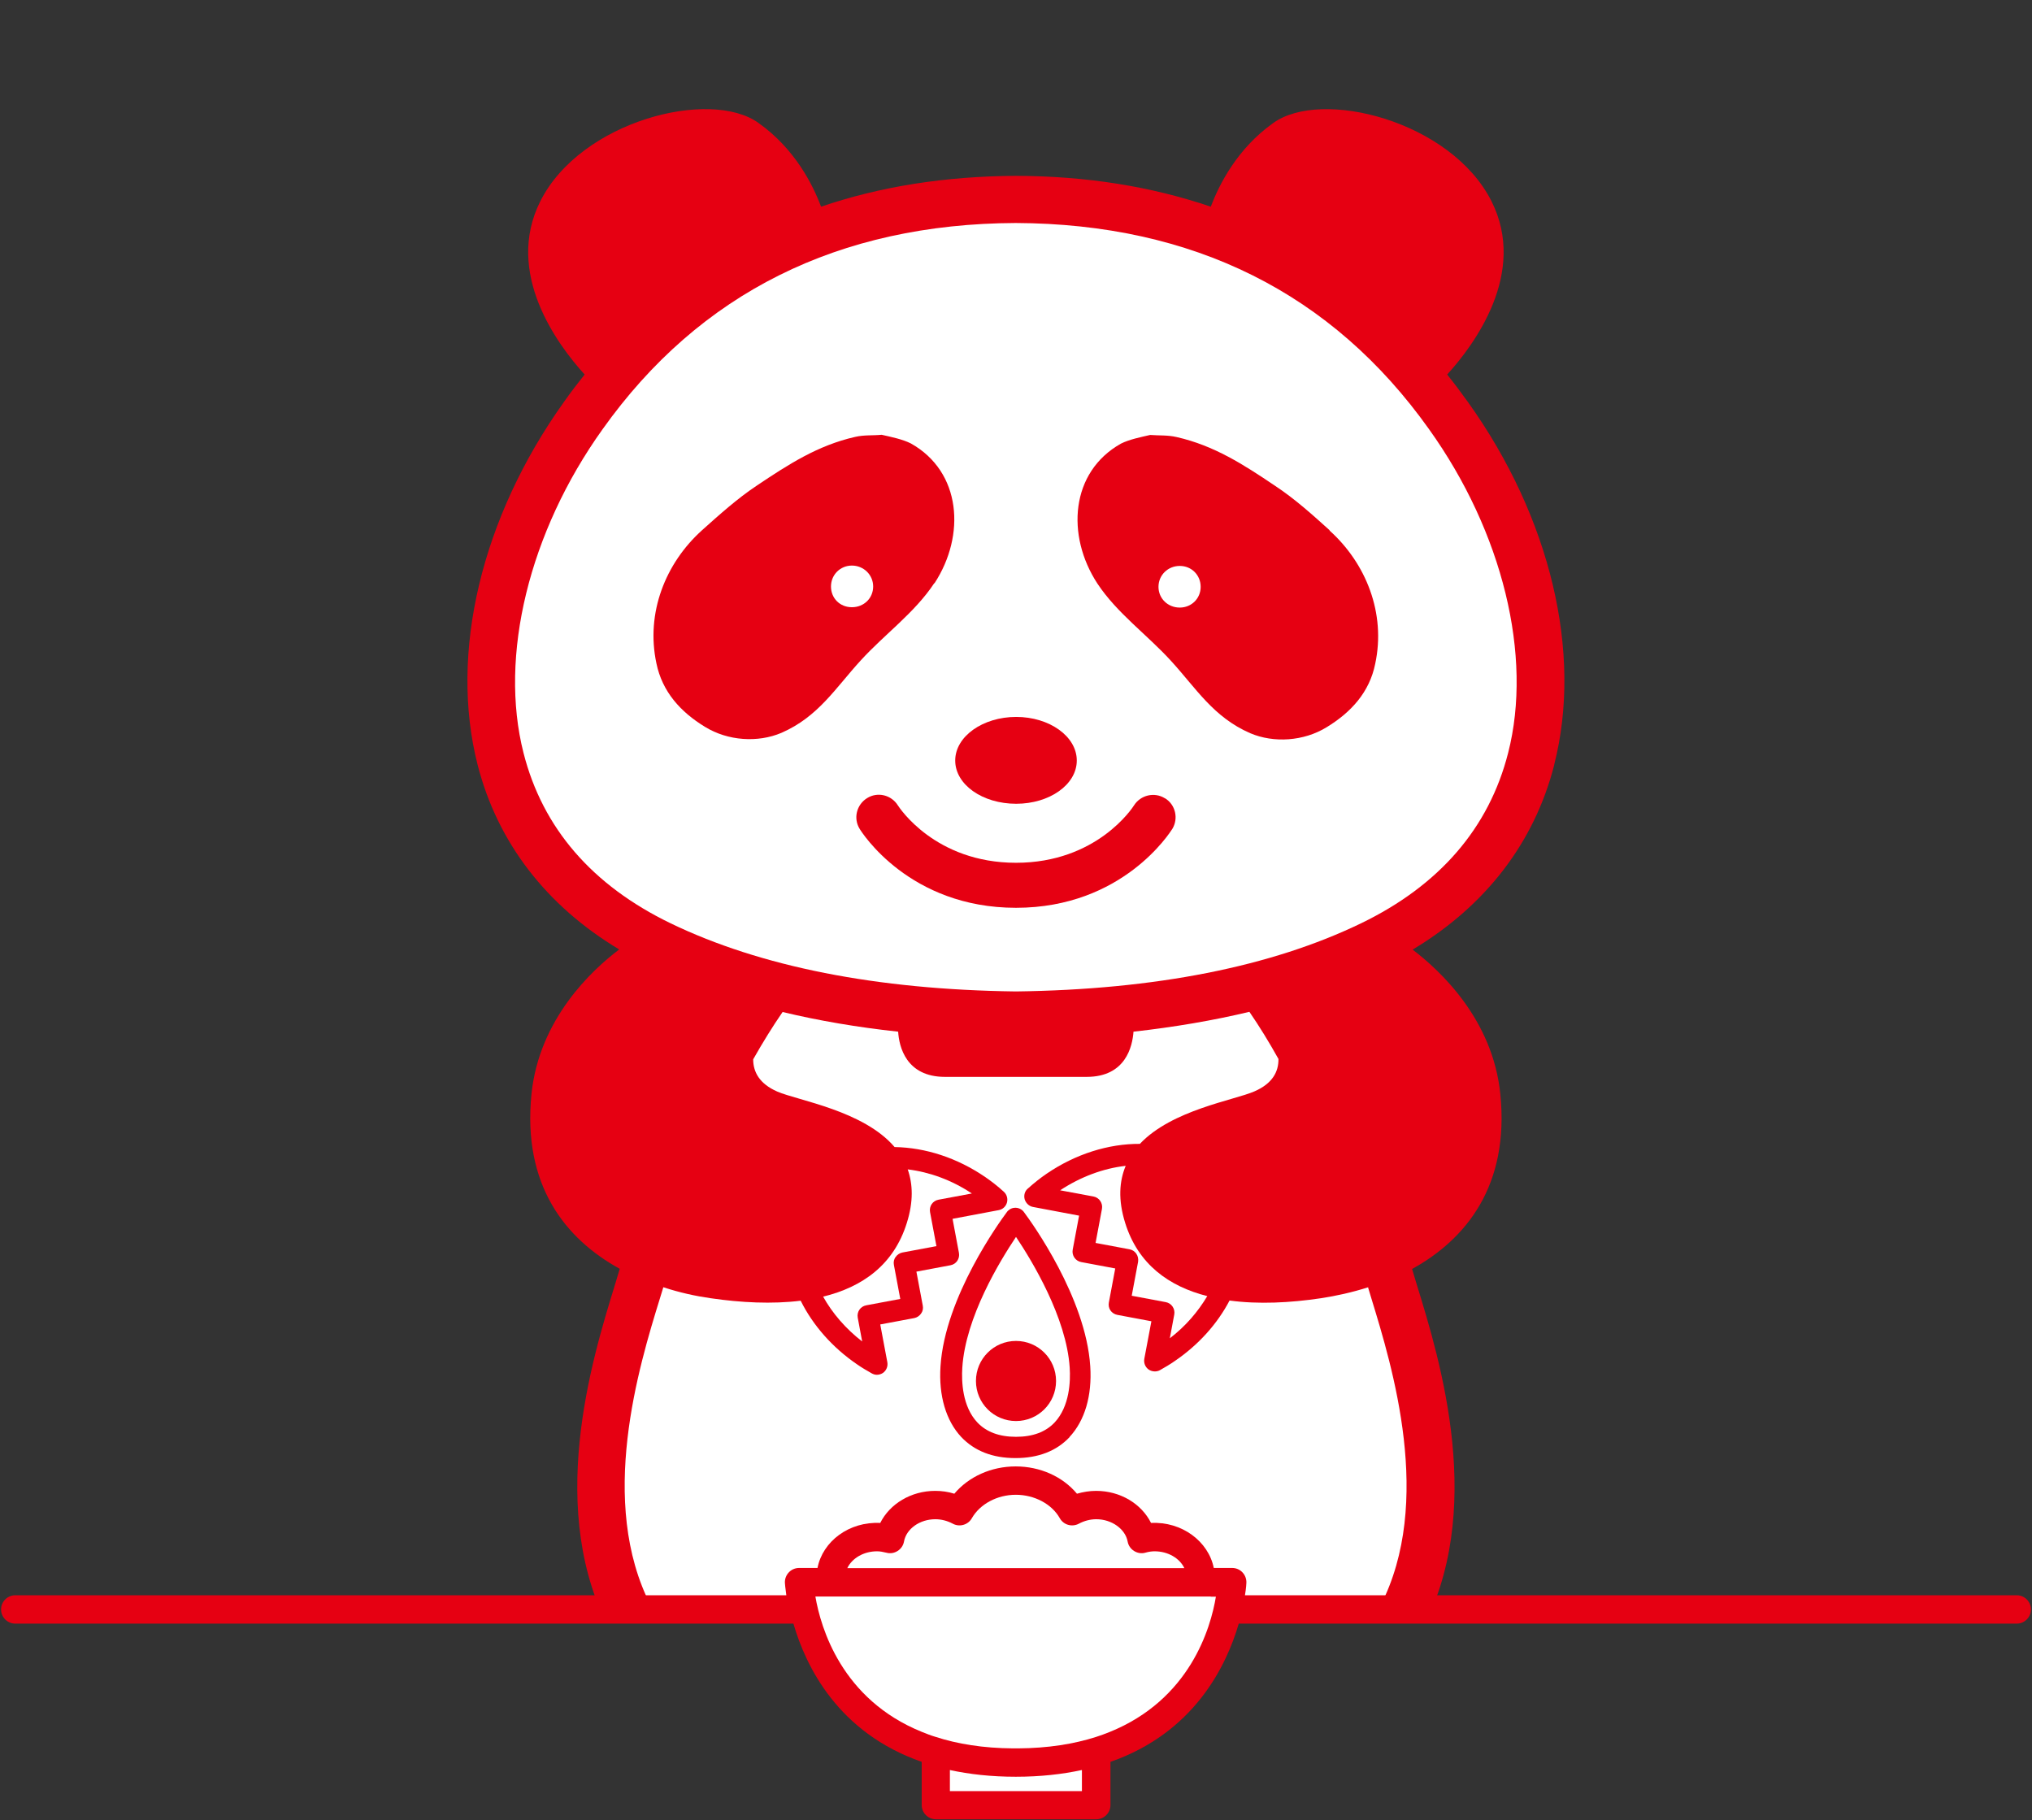 <svg width="1563" height="1400" viewBox="0 0 1563 1400" fill="none" xmlns="http://www.w3.org/2000/svg">
<rect x="0" y="0" width="1563" height="1400" fill="#333333" stroke="none"/>
<mask id="mask0_285_2154" style="mask-type:luminance" maskUnits="userSpaceOnUse" x="11" y="0" width="1541" height="1238">
<path d="M1551.14 0.442H11.863V1237.87H1551.14V0.442Z" fill="white"/>
</mask>
<g mask="url(#mask0_285_2154)">
<path d="M1195.49 588.078C1217.44 502.202 1192.63 397.924 1129.1 309.186C1123.92 301.962 1118.61 294.873 1113.16 288.058C1134.01 265.158 1175.04 209.952 1147.23 154.746C1116.15 92.997 1016.24 67.643 979.157 94.769C951.622 114.398 937.854 141.796 931.311 158.972C885.645 143.432 835.617 135.39 781.364 135.254C727.111 135.526 677.083 143.432 631.554 158.972C625.147 141.796 611.242 114.398 583.707 94.769C546.629 67.643 446.71 92.861 415.63 154.746C387.822 209.952 428.853 265.158 449.709 288.058C444.256 294.873 438.94 301.825 433.76 309.186C370.237 398.061 345.428 502.338 367.374 588.214C382.642 647.918 420.128 696.581 476.29 730.25C455.298 746.062 414.676 783.82 408.814 841.479C401.726 911.679 434.987 952.981 476.699 975.882C475.609 979.562 474.382 983.515 473.019 988.15C455.025 1046.49 419.174 1163.17 470.701 1256.68C470.429 1266.22 470.701 1279.72 470.701 1298.94C470.701 1298.94 471.656 1342.69 495.238 1416.98C508.461 1458.83 536.814 1517.17 581.526 1524.67C656.363 1538.03 687.034 1503 693.986 1464.83C698.621 1439.47 697.803 1402.13 687.715 1377.59C716.478 1381.41 747.694 1383.31 781.5 1383.31C815.307 1383.31 846.523 1381.41 875.285 1377.59C865.198 1401.99 864.38 1439.47 869.015 1464.83C875.967 1503.13 906.638 1538.03 981.475 1524.67C1026.19 1517.17 1054.4 1458.83 1067.63 1416.98C1091.21 1342.83 1092.16 1298.94 1092.16 1298.94C1092.16 1279.72 1092.3 1266.22 1092.16 1256.68C1143.69 1163.31 1107.84 1046.63 1089.85 988.286C1088.48 983.651 1087.26 979.698 1086.17 976.018C1127.74 953.118 1161.14 911.816 1154.05 841.616C1148.32 783.956 1107.57 746.334 1086.57 730.386C1142.74 696.717 1180.22 648.054 1195.49 588.35" fill="#E60012"/>
<path d="M781.5 171.512C645.049 172.057 538.041 225.355 463.477 330.178C406.906 409.238 383.732 504.656 402.68 579.081C417.402 637.013 455.57 681.042 515.958 710.212C584.934 743.472 674.22 761.192 781.364 762.555C888.644 761.192 977.931 743.472 1046.77 710.212C1107.16 681.042 1145.33 636.877 1160.05 579.081C1179.13 504.656 1155.82 409.238 1099.25 330.178C1024.69 225.355 917.679 172.057 781.091 171.512" fill="white"/>
<path d="M781.637 618.202C807.264 618.202 828.256 603.481 828.256 584.943C828.256 566.404 807.264 551.41 781.637 551.41C756.009 551.41 734.744 566.404 734.744 584.943C734.744 603.481 755.737 618.202 781.637 618.202Z" fill="#E60012"/>
<path d="M896.005 613.977C887.962 608.933 877.33 611.523 872.286 619.429C871.195 621.201 843.66 663.594 781.5 663.594C719.34 663.594 691.804 621.201 690.714 619.565C685.67 611.387 675.038 608.797 666.995 613.84C658.816 618.884 656.226 629.516 661.27 637.559C662.769 640.012 699.302 698.217 781.5 698.217C863.698 698.217 900.094 640.012 901.73 637.559C906.637 629.516 904.184 618.884 896.141 613.977" fill="#E60012"/>
<path d="M718.796 448.632C742.924 411.692 739.516 362.892 700.666 341.083C694.123 337.811 685.944 336.175 678.174 334.403C671.222 335.085 664.679 334.403 657.727 336.039C628.964 342.582 606.472 357.167 582.072 373.525C567.077 383.475 553.037 396.152 540.087 407.739C511.869 433.092 496.602 471.396 504.917 510.244C509.416 532.054 523.456 547.593 542.268 559.044C559.989 569.948 583.026 571.311 601.02 563.678C629.509 551.274 642.596 529.191 662.089 507.927C680.491 487.753 703.529 471.396 718.66 448.496M639.188 451.085C639.188 442.089 646.276 435.001 655.273 435.001C664.27 435.001 671.631 442.089 671.631 451.085C671.631 460.082 664.542 467.034 655.273 467.034C646.004 467.034 639.188 460.082 639.188 451.085Z" fill="#E60012"/>
<path d="M1022.78 407.875C1009.97 396.289 995.925 383.612 980.794 373.661C956.53 357.304 933.901 342.718 905.139 336.175C898.187 334.54 891.643 335.085 884.691 334.54C877.058 336.312 868.743 337.948 862.199 341.219C823.35 363.029 819.942 411.828 844.069 448.768C859.2 471.668 882.238 488.026 900.64 508.2C920.133 529.464 933.22 551.546 961.71 563.951C979.703 571.584 1002.74 570.221 1020.46 559.316C1039.27 547.866 1053.45 532.327 1057.81 510.517C1066.13 471.668 1050.72 433.229 1022.64 408.011M907.456 467.306C898.323 467.306 891.098 460.355 891.098 451.358C891.098 442.362 898.323 435.273 907.456 435.273C916.589 435.273 923.541 442.362 923.541 451.358C923.541 460.355 916.453 467.306 907.456 467.306Z" fill="#E60012"/>
<path d="M1052.49 990.058C1040.09 994.011 1027.69 996.737 1016.1 998.509C992.38 1002.05 967.979 1003.28 945.76 1000.28C936.354 1018.27 921.768 1034.5 903.502 1046.9C899.822 1049.49 896.005 1051.67 892.188 1053.85C890.961 1054.53 889.598 1054.81 888.235 1054.81C886.599 1054.81 884.827 1054.26 883.464 1053.31C880.874 1051.4 879.647 1048.26 880.192 1045.13L885.645 1016.23L859.472 1011.32C857.291 1010.91 855.383 1009.69 854.156 1007.91C852.929 1006.14 852.52 1003.96 852.929 1001.78L857.836 975.609L831.664 970.702C827.166 969.884 824.303 965.522 825.121 961.16L830.028 934.988L794.586 928.309C791.587 927.764 789.134 925.447 788.179 922.448C787.361 919.449 788.179 916.178 790.633 914.133C795.54 909.771 800.311 905.954 804.946 902.819C827.302 887.552 852.657 879.646 876.784 879.783C901.457 853.611 949.304 846.25 964.844 839.435C978.748 833.437 983.519 824.304 983.383 814.49C976.022 801.268 968.525 789.136 961.027 778.231C933.083 784.91 903.366 789.954 871.877 793.498C871.059 804.812 865.879 828.257 835.89 828.257H726.837C696.848 828.257 691.532 804.812 690.85 793.498C659.361 790.09 629.781 785.047 601.973 778.367C594.339 789.409 586.842 801.54 579.344 814.762C579.344 824.441 584.115 833.573 597.883 839.571C613.968 846.523 664.132 854.156 688.124 882.236C711.979 882.645 736.243 890.551 757.781 905.273C762.552 908.544 767.323 912.225 772.094 916.587C774.412 918.631 775.366 921.903 774.548 924.901C773.73 927.9 771.276 930.218 768.141 930.763L732.699 937.442L737.606 963.614C738.424 968.112 735.562 972.338 731.063 973.155L704.891 978.063L709.798 1004.23C710.207 1006.42 709.798 1008.6 708.435 1010.37C707.208 1012.14 705.3 1013.37 703.255 1013.78L677.082 1018.68L682.535 1047.72C683.08 1050.85 681.853 1053.99 679.263 1055.9C677.9 1056.85 676.128 1057.4 674.492 1057.4C673.129 1057.4 671.766 1056.99 670.539 1056.3C666.722 1054.12 662.906 1051.94 659.225 1049.35C640.277 1036.4 625.283 1019.36 615.877 1000.42C593.93 1003.14 569.939 1001.92 546.629 998.509C535.042 996.874 522.637 994.147 510.232 990.058C509.415 992.784 508.597 995.51 507.642 998.509C491.421 1050.99 459.523 1155.27 500.69 1235.14H500.963C501.781 1235.14 569.257 1290.35 620.921 1326.06C664.405 1339.69 717.977 1346.65 781.227 1346.65C844.478 1346.65 898.049 1339.69 941.534 1326.06C993.198 1290.21 1060.67 1235.14 1061.49 1235.14C1061.49 1235.14 1061.63 1235.14 1061.76 1235.14C1102.93 1155.27 1070.9 1050.99 1054.81 998.509C1053.86 995.374 1053.04 992.648 1052.22 989.922M822.803 1105.24C812.716 1116.01 798.676 1121.46 781.091 1121.46C763.506 1121.46 749.602 1116.01 739.378 1105.24C727.655 1092.7 721.93 1073.48 723.43 1050.85C726.837 997.419 769.232 939.35 774.275 932.535C775.502 930.626 777.683 929.263 780 928.991C783.136 928.582 786.271 930.081 787.907 932.671C793.496 940.168 835.208 997.828 838.616 1050.85C840.115 1073.48 834.39 1092.7 822.667 1105.24" fill="white"/>
<path d="M633.053 997.146C640.277 1010.1 650.501 1021.95 663.178 1031.77L659.771 1013.5C658.953 1009.01 661.815 1004.78 666.314 1003.96L692.486 999.055L687.579 972.883C687.17 970.702 687.579 968.521 688.942 966.749C690.169 964.977 692.077 963.75 694.122 963.341L720.294 958.434L715.387 932.262C714.569 927.764 717.432 923.538 721.93 922.721L747.558 917.95C732.018 907.59 714.978 901.456 698.211 899.411C702.165 910.725 702.71 924.084 697.53 940.577C687.443 973.019 663.178 989.922 633.189 997.282" fill="white"/>
<path d="M928.585 996.874C899.141 989.376 875.422 972.474 865.471 940.577C859.882 922.721 860.973 908.408 865.88 896.685C848.841 898.594 831.392 905 815.443 915.496L841.071 920.267C845.569 921.085 848.432 925.447 847.614 929.809L842.706 955.98L868.879 960.888C871.06 961.296 872.832 962.523 874.059 964.295C875.286 966.067 875.695 968.248 875.422 970.429L870.515 996.601L896.687 1001.51C901.186 1002.33 904.048 1006.69 903.23 1011.05L899.823 1029.32C911.955 1020.05 921.497 1008.87 928.721 996.737" fill="white"/>
<path d="M740.197 1051.94C739.515 1062.44 740.197 1081.8 751.784 1094.06C758.736 1101.42 768.687 1105.1 781.501 1105.1C794.314 1105.1 804.265 1101.42 811.217 1094.06C822.804 1081.66 823.486 1062.3 822.804 1051.94C820.35 1013.37 793.905 969.884 781.501 951.346C769.096 969.884 742.651 1013.09 740.197 1051.94ZM812.308 1062.17C812.308 1079.21 798.54 1092.97 781.501 1092.97C764.461 1092.97 750.693 1079.21 750.693 1062.17C750.693 1045.13 764.461 1031.36 781.501 1031.36C798.54 1031.36 812.308 1045.13 812.308 1062.17Z" fill="white"/>
</g>
<path d="M1551.13 1226.97H957.617C958.572 1221.24 958.708 1217.7 958.708 1217.42C958.844 1214.43 957.754 1211.56 955.709 1209.38C953.664 1207.2 950.802 1205.97 947.803 1205.97H933.626C929.536 1185.53 909.089 1170.12 885.37 1171.35C878.009 1156.63 861.788 1146.68 843.113 1146.68C838.069 1146.68 833.162 1147.5 828.39 1148.86C817.349 1135.64 800.037 1127.87 781.225 1127.87C762.414 1127.87 745.102 1135.77 734.06 1148.86C729.289 1147.36 724.382 1146.68 719.338 1146.68C700.799 1146.68 684.442 1156.63 677.081 1171.35C653.089 1170.12 632.778 1185.53 628.825 1205.97H614.648C611.649 1205.97 608.787 1207.2 606.742 1209.38C604.697 1211.56 603.607 1214.43 603.743 1217.42C603.743 1217.7 604.016 1221.24 604.833 1226.97H11.726C5.728 1226.97 0.82 1231.87 0.82 1237.87C0.82 1243.87 5.728 1248.78 11.726 1248.78H610.286C619.964 1282.04 644.774 1332.74 708.978 1355.1V1388.36C708.978 1394.36 713.886 1399.26 719.884 1399.26H843.249C849.247 1399.26 854.154 1394.36 854.154 1388.36V1355.1C918.222 1332.74 943.168 1281.9 952.846 1248.78H1551.27C1557.27 1248.78 1562.18 1243.87 1562.18 1237.87C1562.18 1231.87 1557.27 1226.97 1551.27 1226.97" fill="#E60012"/>
<path d="M888.233 1193.16C886.052 1193.16 883.734 1193.43 880.872 1194.25C878.009 1195.07 874.874 1194.52 872.284 1192.89C869.694 1191.25 867.922 1188.66 867.376 1185.66C865.604 1175.99 855.108 1168.49 843.249 1168.49C838.614 1168.49 833.979 1169.72 829.89 1171.9C824.573 1174.76 818.03 1172.85 815.168 1167.67C809.033 1156.77 795.675 1149.68 781.361 1149.68C767.048 1149.68 753.826 1156.77 747.555 1167.67C744.693 1172.85 738.013 1174.76 732.833 1171.9C728.744 1169.72 724.109 1168.49 719.474 1168.49C707.479 1168.49 697.119 1175.85 695.346 1185.66C694.801 1188.66 693.029 1191.25 690.439 1192.89C687.849 1194.52 684.85 1195.07 681.851 1194.25C679.125 1193.57 676.808 1193.16 674.627 1193.16C664.267 1193.16 655.406 1198.48 651.726 1206.11H910.997C907.453 1198.61 898.593 1193.16 888.096 1193.16" fill="white"/>
<path d="M730.652 1361.37V1377.59H832.207V1361.37C817.076 1364.64 800.309 1366.55 781.361 1366.55C762.413 1366.55 745.647 1364.64 730.516 1361.37" fill="white"/>
<path d="M931.58 1227.92H627.188C631.278 1251.91 647.363 1307.12 709.114 1332.06C712.522 1333.42 715.93 1334.79 719.61 1335.88C736.377 1341.33 756.143 1344.6 779.453 1344.74C780.134 1344.74 780.679 1344.74 781.225 1344.74C781.77 1344.74 782.452 1344.74 782.997 1344.74C806.307 1344.6 826.072 1341.33 842.839 1336.01C846.52 1334.79 850.064 1333.56 853.336 1332.2C915.359 1307.25 931.308 1252.05 935.261 1228.06H931.172L931.58 1227.92Z" fill="white"/>
</svg>
